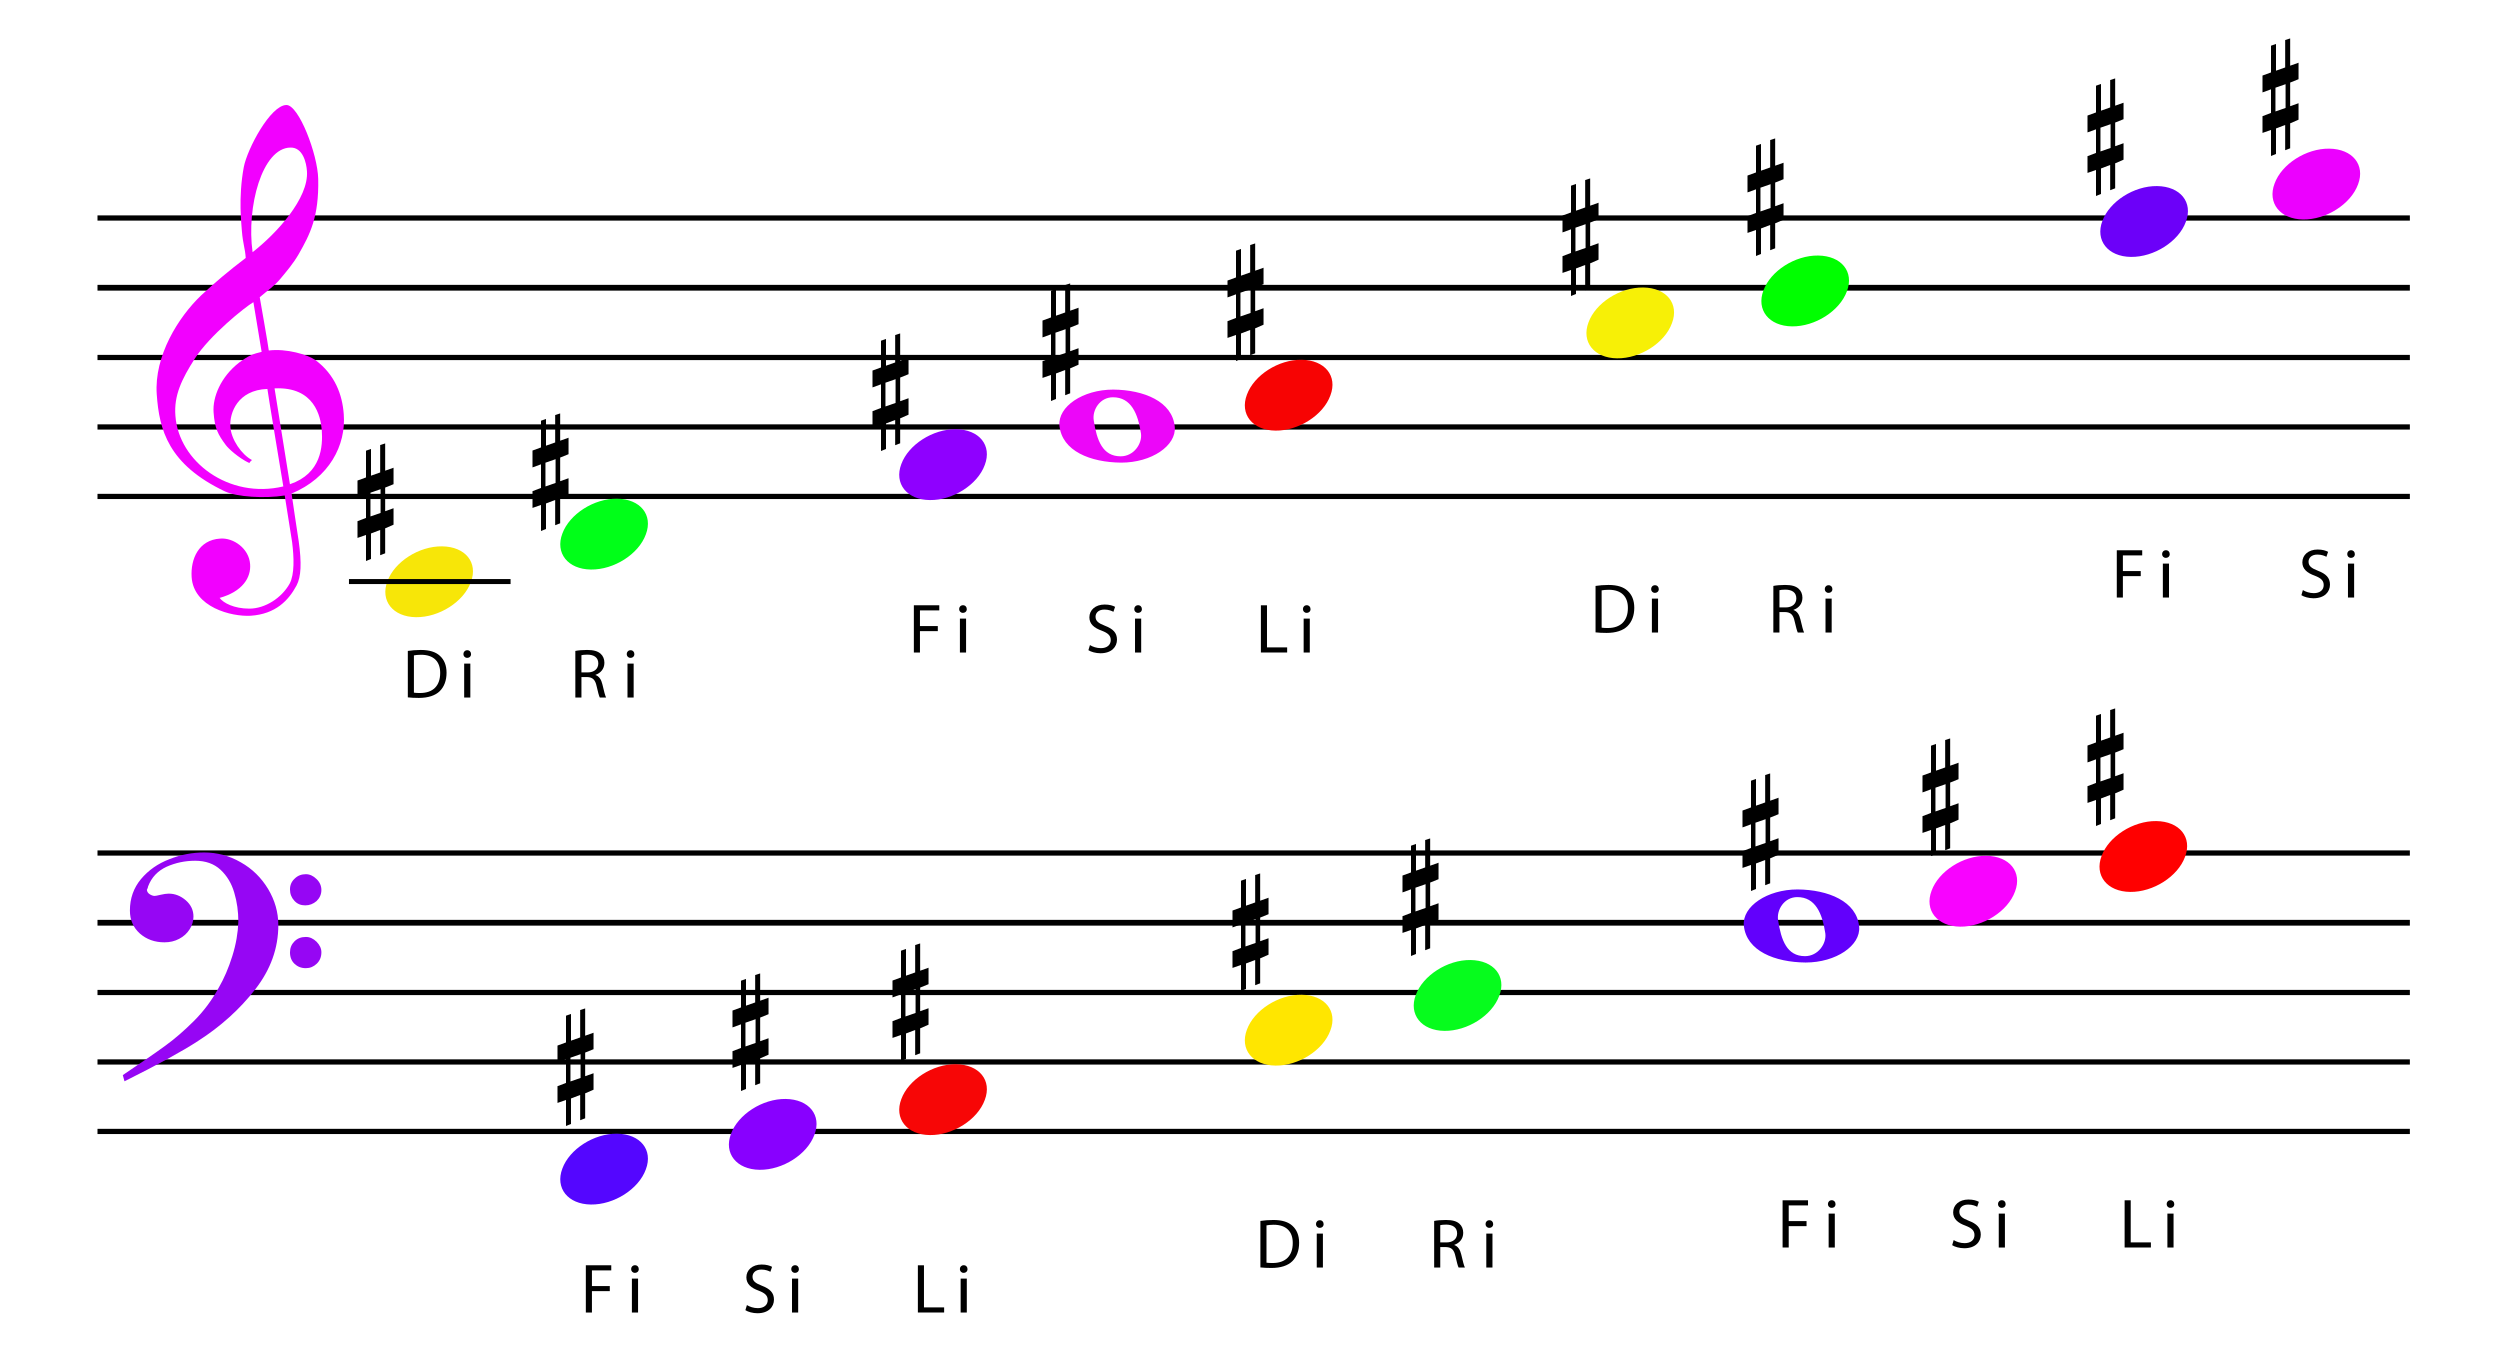 <?xml version="1.0" encoding="utf-8"?>
<!-- Generator: Adobe Illustrator 13.0.2, SVG Export Plug-In . SVG Version: 6.00 Build 14948)  -->
<!DOCTYPE svg PUBLIC "-//W3C//DTD SVG 1.0//EN" "http://www.w3.org/TR/2001/REC-SVG-20010904/DTD/svg10.dtd">
<svg version="1.0" xmlns="http://www.w3.org/2000/svg" xmlns:xlink="http://www.w3.org/1999/xlink" x="0px" y="0px" width="500px"
	 height="270px" viewBox="-1 -11 500 270" enable-background="new -1 -11 500 270" xml:space="preserve">
<g id="Layer_1">
	<g id="Layer_1_2_">
		<g id="Layer_1_1_">
		</g>
		<g id="Layer_2">
			<g id="Layer_2_1_">
				<g>
					<path d="M18.499,33.123v-1.044h462.473v1.044H18.499z M18.499,47.125v-1.153h462.473v1.153H18.499z M18.499,61.02v-1.044
						h462.473v1.044H18.499z M18.499,74.914V73.87h462.473v1.044H18.499z M18.499,88.809v-1.042h462.473v1.042H18.499z"/>
					<path fill="#F200FF" d="M43.969,87.271C32.656,81.888,30.844,74.97,30.35,67.884c-0.55-7.688,4.339-15.486,8.896-19.825
						c2.636-2.471,5.492-4.887,8.898-7.468c-0.111-1.922-0.55-2.692-0.77-5.437c-0.055-1.153-0.769-6.535,0.384-12.741
						c0.714-3.681,5.328-12.357,8.513-12.413c2.472-0.055,6.261,9.832,6.372,14.774c0.164,7.634-1.647,11.093-3.9,15.047
						c-1.153,1.978-2.361,3.351-3.625,4.889c-1.317,1.592-2.8,2.525-4.173,3.734c0,0,1.758,9.939,1.812,10.654
						c3.515-0.439,7.798,0.821,9.337,1.922c3.898,2.91,5.381,6.92,5.656,10.818c0.495,6.205-2.911,12.741-10.435,15.872
						c0,0,1.153,7.907,1.428,9.556c0.604,4.336,0.495,7.084-0.439,8.84c-1.592,2.966-4.173,5.711-9.171,6.043
						c-3.845,0.218-11.424-1.701-11.808-7.745c-0.221-3.57,1.373-7.413,5.71-7.687c2.636-0.22,5.767,1.977,5.986,5.106
						c0.22,2.692-1.537,5.493-6.095,6.756c0.714,0.989,2.855,2.146,5.931,2.146c3.185,0,6.479-2.146,8.073-4.998
						c0.989-1.867,0.878-5.219,0.495-8.293c-0.166-1.045-1.483-9.337-1.483-9.337C51.878,88.755,46.275,88.369,43.969,87.271z
						 M45.067,74.256c0.109,2.635,2.306,5.712,4.337,6.754c-0.273,0.166-0.548,0.605-0.548,0.605c-2.253-1.1-4.175-2.91-4.669-3.57
						c-1.592-2.14-2.251-3.349-2.471-6.59c-0.219-3.021,1.428-7.083,5.107-9.94c1.922-1.428,2.856-1.758,4.503-2.142l-1.647-9.94
						c-1.703,0.987-8.732,6.646-11.697,11.258c-2.636,4.12-4.229,7.415-3.9,11.479c0.659,9.172,10.709,16.696,21.583,14.115
						c0,0-3.24-19.497-3.187-19.497C46.495,67.005,44.902,71.62,45.067,74.256z M49.517,39.439
						c4.778-3.734,11.258-10.765,10.874-16.202c-0.109-1.701-0.823-4.777-3.295-4.723C51.438,18.569,48.251,30.375,49.517,39.439z
						 M56.985,85.844c6.317-2.142,6.592-7.579,6.372-10.82c-0.221-2.69-1.428-8.733-9.448-8.347L56.985,85.844z"/>
					<path fill="#00FF18" d="M122.4,88.738c4.669,0.055,7.25,3.243,5.767,7.14c-1.428,3.955-6.371,7.086-10.984,7.029
						c-4.612-0.052-7.193-3.295-5.712-7.191C112.899,91.815,117.788,88.686,122.4,88.738z"/>
					<path fill="#8F00FF" d="M190.191,74.844c4.669,0.055,7.25,3.241,5.767,7.14c-1.428,3.954-6.371,7.084-10.984,7.029
						c-4.612-0.053-7.193-3.295-5.712-7.191C180.688,77.919,185.579,74.79,190.191,74.844z"/>
					<path fill="#EC06F9" d="M221.65,66.918c6.096,0.055,11.863,2.361,12.303,7.47c0.33,3.736-4.613,7.138-10.71,7.138
						c-6.151-0.054-11.861-2.306-12.354-7.411C210.559,70.322,215.552,66.918,221.65,66.918z M223.131,80.264
						c2.637,0,4.34-2.529,4.064-4.559c-0.605-4.009-1.979-7.25-5.604-7.25c-2.637,0-4.173,2.581-3.843,4.612
						C218.355,77.078,219.509,80.264,223.131,80.264z"/>
					<path fill="#F70303" d="M259.312,60.952c4.668,0.054,7.25,3.24,5.764,7.138c-1.43,3.956-6.369,7.086-10.98,7.031
						c-4.613-0.055-7.193-3.295-5.711-7.195C249.812,64.027,254.697,60.895,259.312,60.952z"/>
					<path fill="#F7F006" d="M327.625,46.497c4.67,0.053,7.252,3.24,5.766,7.138c-1.428,3.956-6.358,7.084-10.979,7.031
						c-4.612-0.055-7.188-3.295-5.708-7.195C318.121,49.572,323.013,46.441,327.625,46.497z"/>
					<path fill="#00FF00" d="M362.62,40.107c4.666,0.056,7.247,3.242,5.762,7.14c-1.426,3.954-6.372,7.084-10.979,7.029
						c-4.614-0.054-7.193-3.295-5.712-7.193C353.117,43.183,358.004,40.052,362.62,40.107z"/>
					<path fill="#6C00F9" d="M430.405,26.215c4.668,0.055,7.249,3.24,5.766,7.14c-1.428,3.954-6.372,7.084-10.984,7.029
						c-4.604-0.056-7.188-3.295-5.71-7.193C420.904,29.29,425.791,26.16,430.405,26.215z"/>
					<path fill="#EC00FF" d="M464.84,18.73c4.668,0.055,7.249,3.241,5.771,7.14c-1.438,3.954-6.37,7.084-10.984,7.029
						c-4.612-0.053-7.191-3.295-5.71-7.193C455.336,21.806,460.225,18.675,464.84,18.73z"/>
					<path fill="#F7E608" d="M87.411,98.27c4.667,0.054,7.249,3.24,5.766,7.138c-1.428,3.957-6.371,7.088-10.984,7.03
						c-4.614-0.054-7.192-3.295-5.71-7.192C77.908,101.348,82.797,98.214,87.411,98.27z"/>
					<line fill="none" stroke="#000000" x1="68.794" y1="105.312" x2="101.115" y2="105.312"/>
					<path d="M80.564,119.185c0.743-0.111,1.625-0.195,2.591-0.195c1.751,0,2.998,0.406,3.824,1.176
						c0.84,0.771,1.331,1.863,1.331,3.391c0,1.54-0.476,2.801-1.358,3.67c-0.883,0.882-2.339,1.358-4.174,1.358
						c-0.869,0-1.597-0.042-2.213-0.112L80.564,119.185L80.564,119.185z M81.783,127.533c0.308,0.057,0.756,0.07,1.233,0.07
						c2.605,0,4.02-1.458,4.02-4.006c0.014-2.228-1.247-3.643-3.824-3.643c-0.63,0-1.106,0.057-1.429,0.126V127.533z"/>
					<path d="M93.208,119.815c0.014,0.42-0.294,0.756-0.785,0.756c-0.434,0-0.742-0.336-0.742-0.756c0-0.435,0.322-0.771,0.77-0.771
						C92.913,119.045,93.208,119.381,93.208,119.815z M91.834,128.5v-6.779h1.233v6.779H91.834z"/>
					<path d="M114.067,119.185c0.616-0.126,1.499-0.195,2.339-0.195c1.303,0,2.143,0.237,2.731,0.771
						c0.476,0.42,0.743,1.064,0.743,1.793c0,1.246-0.785,2.072-1.779,2.409v0.042c0.729,0.252,1.163,0.924,1.387,1.904
						c0.308,1.317,0.532,2.228,0.729,2.592h-1.261c-0.154-0.28-0.364-1.078-0.63-2.255c-0.28-1.303-0.784-1.793-1.891-1.835h-1.148
						v4.09h-1.219L114.067,119.185L114.067,119.185z M115.286,123.485h1.247c1.303,0,2.129-0.715,2.129-1.793
						c0-1.219-0.883-1.751-2.171-1.765c-0.588,0-1.008,0.056-1.205,0.111V123.485z"/>
					<path d="M125.871,119.815c0.014,0.42-0.294,0.756-0.785,0.756c-0.434,0-0.742-0.336-0.742-0.756
						c0-0.435,0.322-0.771,0.77-0.771C125.576,119.045,125.871,119.381,125.871,119.815z M124.498,128.5v-6.779h1.233v6.779H124.498
						z"/>
					<path d="M181.771,110.059h5.085v1.022h-3.866v3.138h3.572v1.009h-3.572v4.272h-1.219V110.059L181.771,110.059z"/>
					<path d="M192.355,110.815c0.014,0.42-0.294,0.756-0.785,0.756c-0.434,0-0.742-0.336-0.742-0.756
						c0-0.435,0.322-0.771,0.77-0.771C192.061,110.045,192.355,110.381,192.355,110.815z M190.982,119.5v-6.779h1.233v6.779H190.982
						z"/>
					<path d="M216.988,118.016c0.546,0.336,1.345,0.616,2.185,0.616c1.247,0,1.975-0.658,1.975-1.611
						c0-0.882-0.504-1.387-1.779-1.877c-1.541-0.546-2.493-1.345-2.493-2.676c0-1.471,1.218-2.562,3.053-2.562
						c0.967,0,1.667,0.224,2.087,0.462l-0.336,0.994c-0.308-0.168-0.938-0.448-1.793-0.448c-1.289,0-1.779,0.771-1.779,1.415
						c0,0.883,0.574,1.316,1.877,1.821c1.597,0.616,2.409,1.387,2.409,2.773c0,1.456-1.079,2.731-3.306,2.731
						c-0.911,0-1.905-0.28-2.409-0.616L216.988,118.016z"/>
					<path d="M227.377,110.815c0.014,0.42-0.294,0.756-0.785,0.756c-0.434,0-0.742-0.336-0.742-0.756
						c0-0.435,0.322-0.771,0.77-0.771C227.083,110.045,227.377,110.381,227.377,110.815z M226.004,119.5v-6.779h1.233v6.779H226.004
						z"/>
					<path d="M251.177,110.059h1.22v8.419h4.033v1.022h-5.253V110.059L251.177,110.059z"/>
					<path d="M261.104,110.815c0.02,0.42-0.293,0.756-0.783,0.756c-0.436,0-0.737-0.336-0.737-0.756
						c0-0.435,0.315-0.771,0.771-0.771C260.811,110.045,261.104,110.381,261.104,110.815z M259.73,119.5v-6.779h1.229v6.779H259.73z
						"/>
					<path d="M318.109,106.185c0.736-0.111,1.625-0.195,2.592-0.195c1.75,0,2.998,0.406,3.824,1.176
						c0.84,0.771,1.33,1.863,1.33,3.391c0,1.54-0.479,2.801-1.358,3.67c-0.883,0.882-2.339,1.358-4.175,1.358
						c-0.868,0-1.602-0.042-2.213-0.112V106.185z M319.328,114.533c0.309,0.057,0.756,0.07,1.229,0.07
						c2.605,0,4.021-1.457,4.021-4.006c0.015-2.228-1.247-3.643-3.824-3.643c-0.63,0-1.104,0.057-1.429,0.126L319.328,114.533
						L319.328,114.533z"/>
					<path d="M330.752,106.815c0.014,0.42-0.295,0.756-0.785,0.756c-0.434,0-0.742-0.336-0.742-0.756
						c0-0.435,0.322-0.771,0.771-0.771C330.457,106.045,330.752,106.381,330.752,106.815z M329.379,115.5v-6.779h1.232v6.779
						H329.379z"/>
					<path d="M353.672,106.185c0.615-0.126,1.498-0.195,2.339-0.195c1.309,0,2.146,0.237,2.731,0.771
						c0.477,0.42,0.742,1.064,0.742,1.793c0,1.246-0.784,2.072-1.779,2.409v0.042c0.729,0.252,1.163,0.924,1.387,1.904
						c0.312,1.317,0.533,2.228,0.729,2.592h-1.266c-0.148-0.28-0.359-1.078-0.631-2.255c-0.273-1.303-0.784-1.793-1.891-1.835
						h-1.148v4.09h-1.219L353.672,106.185L353.672,106.185z M354.891,110.485h1.246c1.309,0,2.129-0.715,2.129-1.793
						c0-1.219-0.883-1.751-2.171-1.765c-0.589,0-1.009,0.056-1.204,0.111V110.485z"/>
					<path d="M365.475,106.815c0.02,0.42-0.295,0.756-0.779,0.756c-0.438,0-0.742-0.336-0.742-0.756
						c0-0.435,0.316-0.771,0.771-0.771C365.18,106.045,365.475,106.381,365.475,106.815z M364.102,115.5v-6.779h1.232v6.779H364.102
						z"/>
					<path d="M422.358,99.059h5.085v1.022h-3.866v3.138h3.571v1.009h-3.571v4.272h-1.219V99.059z"/>
					<path d="M432.944,99.815c0.014,0.42-0.294,0.756-0.784,0.756c-0.438,0-0.742-0.336-0.742-0.756c0-0.435,0.321-0.771,0.77-0.771
						C432.65,99.045,432.944,99.381,432.944,99.815z M431.571,108.5v-6.779h1.229v6.779H431.571z"/>
					<path d="M459.576,107.016c0.547,0.336,1.346,0.616,2.186,0.616c1.246,0,1.979-0.658,1.979-1.611
						c0-0.882-0.504-1.387-1.778-1.877c-1.541-0.546-2.493-1.345-2.493-2.676c0-1.471,1.221-2.562,3.055-2.562
						c0.971,0,1.67,0.224,2.092,0.462l-0.336,0.994c-0.312-0.168-0.939-0.448-1.796-0.448c-1.286,0-1.776,0.771-1.776,1.415
						c0,0.883,0.574,1.316,1.877,1.821c1.597,0.616,2.409,1.387,2.409,2.773c0,1.456-1.079,2.731-3.312,2.731
						c-0.907,0-1.898-0.28-2.406-0.616L459.576,107.016z"/>
					<path d="M469.966,99.815c0.02,0.42-0.294,0.756-0.784,0.756c-0.435,0-0.736-0.336-0.736-0.756c0-0.435,0.315-0.771,0.77-0.771
						C469.672,99.045,469.966,99.381,469.966,99.815z M468.593,108.5v-6.779h1.233v6.779H468.593z"/>
					<path d="M116.167,242.059h5.085v1.022h-3.866v3.138h3.572v1.01h-3.572v4.271h-1.219V242.059z"/>
					<path d="M126.752,242.814c0.014,0.42-0.294,0.756-0.785,0.756c-0.434,0-0.742-0.336-0.742-0.756
						c0-0.438,0.322-0.771,0.77-0.771C126.458,242.045,126.752,242.381,126.752,242.814z M125.379,251.5v-6.779h1.233v6.779H125.379
						z"/>
					<path d="M148.385,250.016c0.546,0.336,1.345,0.616,2.185,0.616c1.247,0,1.975-0.657,1.975-1.61
						c0-0.883-0.504-1.388-1.779-1.877c-1.541-0.547-2.493-1.346-2.493-2.677c0-1.471,1.218-2.562,3.053-2.562
						c0.967,0,1.667,0.224,2.087,0.462l-0.336,0.993c-0.308-0.168-0.938-0.447-1.793-0.447c-1.289,0-1.779,0.771-1.779,1.415
						c0,0.883,0.574,1.315,1.877,1.821c1.597,0.615,2.409,1.387,2.409,2.771c0,1.456-1.079,2.729-3.306,2.729
						c-0.911,0-1.905-0.278-2.409-0.614L148.385,250.016z"/>
					<path d="M158.774,242.814c0.014,0.42-0.294,0.756-0.785,0.756c-0.434,0-0.742-0.336-0.742-0.756
						c0-0.438,0.322-0.771,0.77-0.771C158.479,242.045,158.774,242.381,158.774,242.814z M157.401,251.5v-6.779h1.233v6.779H157.401
						z"/>
					<path d="M182.574,242.059h1.219v8.42h4.034v1.021h-5.253V242.059L182.574,242.059z"/>
					<path d="M192.501,242.814c0.014,0.42-0.294,0.756-0.785,0.756c-0.434,0-0.742-0.336-0.742-0.756
						c0-0.438,0.322-0.771,0.77-0.771C192.207,242.045,192.501,242.381,192.501,242.814z M191.128,251.5v-6.779h1.233v6.779H191.128
						z"/>
					<path d="M251.079,233.186c0.743-0.106,1.625-0.19,2.591-0.19c1.751,0,2.998,0.401,3.824,1.176
						c0.84,0.771,1.331,1.858,1.331,3.396c0,1.541-0.476,2.801-1.358,3.67c-0.883,0.883-2.339,1.354-4.174,1.354
						c-0.869,0-1.598-0.042-2.213-0.107L251.079,233.186L251.079,233.186z M252.298,241.533c0.308,0.057,0.757,0.07,1.233,0.07
						c2.605,0,4.02-1.457,4.02-4.006c0.014-2.229-1.246-3.646-3.824-3.646c-0.629,0-1.105,0.061-1.429,0.126V241.533z"/>
					<path d="M263.723,233.814c0.014,0.42-0.295,0.756-0.785,0.756c-0.435,0-0.742-0.336-0.742-0.756
						c0-0.438,0.322-0.771,0.771-0.771C263.428,233.045,263.723,233.381,263.723,233.814z M262.35,242.5v-6.779h1.232v6.779H262.35z
						"/>
					<path d="M285.832,233.186c0.615-0.127,1.498-0.19,2.339-0.19c1.304,0,2.144,0.231,2.731,0.771
						c0.477,0.422,0.742,1.062,0.742,1.795c0,1.242-0.785,2.068-1.779,2.405v0.042c0.729,0.252,1.162,0.928,1.387,1.904
						c0.309,1.314,0.533,2.229,0.729,2.592h-1.26c-0.154-0.277-0.365-1.078-0.631-2.255c-0.279-1.306-0.783-1.793-1.891-1.835
						h-1.148v4.09h-1.219V233.186L285.832,233.186z M287.051,237.484h1.246c1.303,0,2.129-0.715,2.129-1.793
						c0-1.219-0.883-1.75-2.171-1.77c-0.589,0-1.009,0.061-1.204,0.111V237.484z"/>
					<path d="M297.633,233.814c0.014,0.42-0.294,0.756-0.783,0.756c-0.436,0-0.742-0.336-0.742-0.756
						c0-0.438,0.32-0.771,0.771-0.771C297.339,233.045,297.633,233.381,297.633,233.814z M296.26,242.5v-6.779h1.233v6.779H296.26z"
						/>
					<path d="M355.518,229.059h5.085v1.022h-3.86v3.138h3.566v1.01h-3.566v4.271h-1.225V229.059L355.518,229.059z"/>
					<path d="M366.103,229.814c0.02,0.42-0.294,0.756-0.778,0.756c-0.438,0-0.742-0.336-0.742-0.756c0-0.438,0.321-0.771,0.77-0.771
						C365.809,229.045,366.103,229.381,366.103,229.814z M364.729,238.5v-6.779h1.233v6.779H364.729z"/>
					<path d="M389.734,237.016c0.547,0.336,1.346,0.616,2.186,0.616c1.246,0,1.975-0.657,1.975-1.61
						c0-0.883-0.504-1.388-1.772-1.877c-1.541-0.547-2.493-1.346-2.493-2.677c0-1.471,1.219-2.562,3.053-2.562
						c0.971,0,1.668,0.224,2.09,0.462l-0.338,0.993c-0.309-0.168-0.938-0.447-1.793-0.447c-1.289,0-1.773,0.771-1.773,1.415
						c0,0.883,0.57,1.315,1.877,1.821c1.597,0.615,2.407,1.387,2.407,2.771c0,1.456-1.077,2.729-3.31,2.729
						c-0.91,0-1.9-0.278-2.409-0.614L389.734,237.016z"/>
					<path d="M400.124,229.814c0.014,0.42-0.294,0.756-0.784,0.756c-0.435,0-0.742-0.336-0.742-0.756
						c0-0.438,0.321-0.771,0.771-0.771C399.83,229.045,400.124,229.381,400.124,229.814z M398.751,238.5v-6.779h1.233v6.779H398.751
						z"/>
					<path d="M423.924,229.059h1.219v8.42h4.035v1.021h-5.254V229.059z"/>
					<path d="M433.852,229.814c0.02,0.42-0.295,0.756-0.779,0.756c-0.438,0-0.742-0.336-0.742-0.756c0-0.438,0.321-0.771,0.77-0.771
						C433.557,229.045,433.852,229.381,433.852,229.814z M432.479,238.5v-6.779h1.232v6.779H432.479z"/>
				</g>
				<g>
					<path d="M18.499,160.125v-1.044h462.473v1.044H18.499z M18.499,174.125v-1.152h462.473v1.152H18.499z M18.499,188.02v-1.043
						h462.473v1.043H18.499z M18.499,201.914v-1.044h462.473v1.044H18.499z M18.499,215.809v-1.043h462.473v1.043H18.499z"/>
					<path fill="#5406FF" d="M122.4,215.738c4.669,0.055,7.25,3.242,5.767,7.14c-1.428,3.955-6.371,7.086-10.984,7.028
						c-4.612-0.053-7.193-3.295-5.712-7.191C112.899,218.814,117.788,215.686,122.4,215.738z"/>
					<path fill="#8800FF" d="M156.126,208.791c4.667,0.057,7.249,3.238,5.765,7.141c-1.426,3.953-6.37,7.084-10.982,7.029
						c-4.614-0.055-7.195-3.295-5.712-7.193C146.625,211.866,151.512,208.734,156.126,208.791z"/>
					<path fill="#F70606" d="M190.191,201.844c4.669,0.057,7.25,3.241,5.767,7.141c-1.428,3.953-6.371,7.084-10.984,7.029
						c-4.612-0.055-7.193-3.295-5.712-7.188C180.688,204.919,185.579,201.79,190.191,201.844z"/>
					<path fill="#FFE600" d="M259.312,187.951c4.668,0.053,7.25,3.24,5.764,7.139c-1.43,3.955-6.369,7.086-10.98,7.03
						c-4.613-0.056-7.193-3.295-5.711-7.194C249.812,191.027,254.697,187.895,259.312,187.951z"/>
					<path fill="#06FC1D" d="M293.09,181.005c4.669,0.056,7.252,3.241,5.766,7.138c-1.428,3.957-6.371,7.086-10.979,7.032
						c-4.613-0.055-7.193-3.296-5.715-7.194C283.589,184.082,288.479,180.949,293.09,181.005z"/>
					<path fill="#F803FF" d="M396.242,160.162c4.667,0.057,7.248,3.238,5.764,7.141c-1.428,3.953-6.37,7.084-10.979,7.03
						c-4.614-0.056-7.192-3.297-5.711-7.192C386.739,163.236,391.628,160.105,396.242,160.162z"/>
					<path fill="#FF0000" d="M430.244,153.215c4.666,0.057,7.249,3.241,5.766,7.141c-1.428,3.953-6.372,7.084-10.979,7.029
						c-4.612-0.055-7.191-3.296-5.712-7.191C420.74,156.291,425.629,153.16,430.244,153.215z"/>
					<g>
						<path fill="#6200FC" d="M358.519,166.889c6.104,0.055,11.863,2.36,12.312,7.469c0.33,3.736-4.612,7.146-10.709,7.146
							c-6.151-0.061-11.859-2.312-12.355-7.411C347.426,170.292,352.42,166.889,358.519,166.889z M359.999,180.232
							c2.638,0,4.341-2.527,4.065-4.562c-0.606-4.009-1.979-7.25-5.604-7.25c-2.636,0-4.173,2.581-3.841,4.612
							C355.224,177.048,356.377,180.232,359.999,180.232z"/>
					</g>
				</g>
				<g>
					<path id="path2070" fill="#9606F4" d="M23.559,204.018c3.803-2.562,6.646-4.514,8.472-5.854
						c1.831-1.321,3.758-2.979,5.732-4.946c1.973-1.966,3.634-4.196,4.981-6.672c1.059-1.821,1.974-3.938,2.72-6.337
						c0.748-2.377,1.133-4.684,1.205-6.863c0-2.039-0.265-3.979-0.818-5.811c-0.531-1.85-1.445-3.36-2.745-4.584
						c-1.299-1.2-2.983-1.801-5.078-1.801c-2.021,0-3.924,0.406-5.704,1.197c-1.758,0.812-3.012,2.104-3.707,3.938
						c0,0.17-0.098,0.384-0.243,0.693c0.048,0.388,0.243,0.672,0.604,0.893c0.36,0.216,0.672,0.312,0.962,0.312
						c0.144,0,0.553-0.072,1.18-0.226c0.65-0.146,1.18-0.231,1.612-0.231c1.277,0,2.409,0.457,3.442,1.347
						c1.013,0.888,1.519,1.966,1.519,3.239c0,0.912-0.265,1.771-0.771,2.562c-0.504,0.793-1.203,1.438-2.093,1.896
						c-0.893,0.479-1.88,0.696-2.936,0.696c-1.928,0-3.563-0.577-4.913-1.754c-1.324-1.198-1.998-2.713-1.998-4.608
						c0-2.426,0.746-4.516,2.214-6.287c1.493-1.771,3.37-3.096,5.682-3.979c2.288-0.913,4.599-1.346,6.958-1.346
						c2.574,0,5.031,0.646,7.317,1.968c2.312,1.295,4.118,3.101,5.464,5.327c1.349,2.255,2.048,4.652,2.048,7.249
						c0,4.606-1.542,8.881-4.622,12.842c-3.083,3.962-6.885,7.396-11.436,10.319c-3.032,1.99-7.942,4.683-14.707,8.062
						L23.559,204.018z M56.997,166.887c0-0.865,0.312-1.586,0.938-2.162c0.602-0.599,1.349-0.887,2.237-0.887
						c0.771,0,1.494,0.333,2.144,0.98c0.649,0.625,0.962,1.369,0.962,2.187c0,0.863-0.335,1.604-0.962,2.208
						c-0.673,0.574-1.421,0.862-2.264,0.862c-0.89,0-1.612-0.288-2.189-0.935C57.287,168.518,56.997,167.773,56.997,166.887z
						 M56.997,179.463c0-0.865,0.312-1.609,0.89-2.184c0.6-0.604,1.348-0.889,2.286-0.889c0.771,0,1.47,0.312,2.144,0.959
						c0.627,0.646,0.962,1.346,0.962,2.104c0,0.938-0.313,1.688-0.914,2.275c-0.627,0.604-1.349,0.907-2.192,0.907
						c-0.938,0-1.686-0.312-2.286-0.891C57.308,181.189,56.997,180.423,56.997,179.463z"/>
				</g>
			</g>
		</g>
	</g>
	<g id="Layer_2_2_">
		<g enable-background="new    ">
			<path d="M77.708,93.938l-1.674,0.729v4.995l-0.999,0.378v-5.049l-1.836,0.702v5.103l-0.999,0.405V95.99l-1.701,0.594v-3.348
				l1.701-0.648v-4.725l-1.701,0.621v-3.375l1.701-0.621v-5.347l0.999-0.351v5.346l1.836-0.646v-5.481l0.999-0.324v5.454
				l1.674-0.594v3.294l-1.674,0.675v4.726l1.674-0.595V93.938z M75.116,91.589v-4.752l-2.025,0.702v4.752L75.116,91.589z"/>
		</g>
		<g enable-background="new    ">
			<path d="M112.708,87.938l-1.674,0.729v4.995l-0.999,0.378v-5.049l-1.836,0.702v5.103l-0.999,0.405V89.99l-1.701,0.594v-3.348
				l1.701-0.648v-4.725l-1.701,0.621v-3.375l1.701-0.621v-5.347l0.999-0.351v5.346l1.836-0.646v-5.481l0.999-0.324v5.454
				l1.674-0.594v3.294l-1.674,0.675v4.726l1.674-0.595V87.938z M110.116,85.589v-4.752l-2.025,0.702v4.752L110.116,85.589z"/>
		</g>
		<g enable-background="new    ">
			<path d="M180.708,71.938l-1.674,0.729v4.995l-0.999,0.378v-5.049l-1.836,0.702v5.103l-0.999,0.405V73.99l-1.701,0.594v-3.348
				l1.701-0.648v-4.725l-1.701,0.621v-3.375l1.701-0.621v-5.347l0.999-0.351v5.346l1.836-0.646v-5.481l0.999-0.324v5.454
				l1.674-0.594v3.294l-1.674,0.675v4.726l1.674-0.595V71.938z M178.116,69.589v-4.752l-2.025,0.702v4.752L178.116,69.589z"/>
		</g>
		<g enable-background="new    ">
			<path d="M214.708,61.938l-1.674,0.729v4.995l-0.999,0.378v-5.049l-1.836,0.702v5.103l-0.999,0.405V63.99l-1.701,0.594v-3.348
				l1.701-0.648v-4.725l-1.701,0.621v-3.375l1.701-0.621v-5.347l0.999-0.351v5.346l1.836-0.646v-5.481l0.999-0.324v5.454
				l1.674-0.594v3.294l-1.674,0.675v4.726l1.674-0.595V61.938z M212.116,59.589v-4.752l-2.025,0.702v4.752L212.116,59.589z"/>
		</g>
		<g enable-background="new    ">
			<path d="M251.708,53.938l-1.674,0.729v4.995l-0.999,0.378v-5.049l-1.836,0.702v5.103l-0.999,0.405V55.99l-1.701,0.594v-3.348
				l1.701-0.648v-4.725l-1.701,0.621v-3.375l1.701-0.621v-5.347l0.999-0.351v5.346l1.836-0.646v-5.481l0.999-0.324v5.454
				l1.674-0.594v3.294l-1.674,0.675v4.726l1.674-0.595V53.938z M249.116,51.589v-4.752l-2.025,0.702v4.752L249.116,51.589z"/>
		</g>
		<g enable-background="new    ">
			<path d="M318.708,40.938l-1.674,0.729v4.995l-0.999,0.378v-5.049l-1.836,0.702v5.103l-0.999,0.405V42.99l-1.701,0.594v-3.348
				l1.701-0.648v-4.725l-1.701,0.621v-3.375l1.701-0.621v-5.347l0.999-0.351v5.346l1.836-0.646v-5.481l0.999-0.324v5.454
				l1.674-0.594v3.294l-1.674,0.675v4.726l1.674-0.595V40.938z M316.116,38.589v-4.752l-2.025,0.702v4.752L316.116,38.589z"/>
		</g>
		<g enable-background="new    ">
			<path d="M355.708,32.938l-1.674,0.729v4.995l-0.999,0.378v-5.049l-1.836,0.702v5.103l-0.999,0.405V34.99l-1.701,0.594v-3.348
				l1.701-0.648v-4.725l-1.701,0.621v-3.375l1.701-0.621v-5.347l0.999-0.351v5.346l1.836-0.646v-5.481l0.999-0.324v5.454
				l1.674-0.594v3.294l-1.674,0.675v4.726l1.674-0.595V32.938z M353.116,30.589v-4.752l-2.025,0.702v4.752L353.116,30.589z"/>
		</g>
		<g enable-background="new    ">
			<path d="M423.708,20.938l-1.674,0.729v4.995l-0.999,0.378v-5.049l-1.836,0.702v5.103l-0.999,0.405V22.99l-1.701,0.594v-3.348
				l1.701-0.648v-4.725l-1.701,0.621v-3.375l1.701-0.621V6.142l0.999-0.351v5.346l1.836-0.647V5.008l0.999-0.324v5.454l1.674-0.594
				v3.294l-1.674,0.675v4.726l1.674-0.595V20.938z M421.116,18.589v-4.752l-2.025,0.702v4.752L421.116,18.589z"/>
		</g>
		<g enable-background="new    ">
			<path d="M458.708,12.938l-1.674,0.729v4.995l-0.999,0.378v-5.049l-1.836,0.702v5.103l-0.999,0.405V14.99l-1.701,0.594v-3.348
				l1.701-0.648V6.863l-1.701,0.621V4.109l1.701-0.621v-5.347l0.999-0.351v5.346l1.836-0.646v-5.481l0.999-0.324v5.454l1.674-0.594
				v3.294l-1.674,0.675v4.726l1.674-0.595V12.938z M456.116,10.589V5.837l-2.025,0.702v4.752L456.116,10.589z"/>
		</g>
		<g enable-background="new    ">
			<path d="M117.708,206.938l-1.674,0.729v4.995l-0.999,0.378v-5.049l-1.836,0.702v5.103l-0.999,0.405v-5.211l-1.701,0.594v-3.348
				l1.701-0.648v-4.725l-1.701,0.621v-3.375l1.701-0.621v-5.348l0.999-0.354v5.346l1.836-0.646v-5.479l0.999-0.323v5.455
				l1.674-0.596v3.294l-1.674,0.677v4.725l1.674-0.594V206.938z M115.116,204.589v-4.752l-2.025,0.702v4.752L115.116,204.589z"/>
		</g>
		<g enable-background="new    ">
			<path d="M152.708,199.938l-1.674,0.729v4.995l-0.999,0.378v-5.049l-1.836,0.702v5.103l-0.999,0.405v-5.211l-1.701,0.594v-3.348
				l1.701-0.648v-4.725l-1.701,0.621v-3.375l1.701-0.621v-5.348l0.999-0.354v5.346l1.836-0.646v-5.479l0.999-0.323v5.455
				l1.674-0.596v3.294l-1.674,0.677v4.725l1.674-0.594V199.938z M150.116,197.589v-4.752l-2.025,0.702v4.752L150.116,197.589z"/>
		</g>
		<g enable-background="new    ">
			<path d="M184.708,193.938l-1.674,0.729v4.995l-0.999,0.378v-5.049l-1.836,0.702v5.103l-0.999,0.405v-5.211l-1.701,0.594v-3.348
				l1.701-0.648v-4.725l-1.701,0.621v-3.375l1.701-0.621v-5.348l0.999-0.354v5.346l1.836-0.646v-5.479l0.999-0.323v5.455
				l1.674-0.596v3.294l-1.674,0.677v4.725l1.674-0.594V193.938z M182.116,191.589v-4.752l-2.025,0.702v4.752L182.116,191.589z"/>
		</g>
		<g enable-background="new    ">
			<path d="M252.708,179.938l-1.674,0.729v4.995l-0.999,0.378v-5.049l-1.836,0.702v5.103l-0.999,0.405v-5.211l-1.701,0.594v-3.348
				l1.701-0.648v-4.725l-1.701,0.621v-3.375l1.701-0.621v-5.348l0.999-0.354v5.346l1.836-0.646v-5.479l0.999-0.323v5.455
				l1.674-0.596v3.294l-1.674,0.677v4.725l1.674-0.594V179.938z M250.116,177.589v-4.752l-2.025,0.702v4.752L250.116,177.589z"/>
		</g>
		<g enable-background="new    ">
			<path d="M286.708,172.938l-1.674,0.729v4.995l-0.999,0.378v-5.049l-1.836,0.702v5.103l-0.999,0.405v-5.211l-1.701,0.594v-3.348
				l1.701-0.648v-4.725l-1.701,0.621v-3.375l1.701-0.621v-5.348l0.999-0.354v5.346l1.836-0.646v-5.479l0.999-0.323v5.455
				l1.674-0.596v3.294l-1.674,0.677v4.725l1.674-0.594V172.938z M284.116,170.589v-4.752l-2.025,0.702v4.752L284.116,170.589z"/>
		</g>
		<g enable-background="new    ">
			<path d="M354.708,159.938l-1.674,0.729v4.995l-0.999,0.378v-5.049l-1.836,0.702v5.103l-0.999,0.405v-5.211l-1.701,0.594v-3.348
				l1.701-0.648v-4.725l-1.701,0.621v-3.375l1.701-0.621v-5.348l0.999-0.354v5.346l1.836-0.646v-5.479l0.999-0.323v5.455
				l1.674-0.596v3.294l-1.674,0.677v4.725l1.674-0.594V159.938z M352.116,157.589v-4.752l-2.025,0.702v4.752L352.116,157.589z"/>
		</g>
		<g enable-background="new    ">
			<path d="M390.708,152.938l-1.674,0.729v4.995l-0.999,0.378v-5.049l-1.836,0.702v5.103l-0.999,0.405v-5.211l-1.701,0.594v-3.348
				l1.701-0.648v-4.725l-1.701,0.621v-3.375l1.701-0.621v-5.348l0.999-0.354v5.346l1.836-0.646v-5.479l0.999-0.323v5.455
				l1.674-0.596v3.294l-1.674,0.677v4.725l1.674-0.594V152.938z M388.116,150.589v-4.752l-2.025,0.702v4.752L388.116,150.589z"/>
		</g>
		<g enable-background="new    ">
			<path d="M423.708,146.938l-1.674,0.729v4.995l-0.999,0.378v-5.049l-1.836,0.702v5.103l-0.999,0.405v-5.211l-1.701,0.594v-3.348
				l1.701-0.648v-4.725l-1.701,0.621v-3.375l1.701-0.621v-5.348l0.999-0.353v5.346l1.836-0.646v-5.48l0.999-0.324v5.457l1.674-0.597
				v3.294l-1.674,0.678v4.727l1.674-0.596V146.938z M421.116,144.589v-4.752l-2.025,0.702v4.752L421.116,144.589z"/>
		</g>
	</g>
</g>
<g id="Layer_2_3_">
</g>
</svg>
